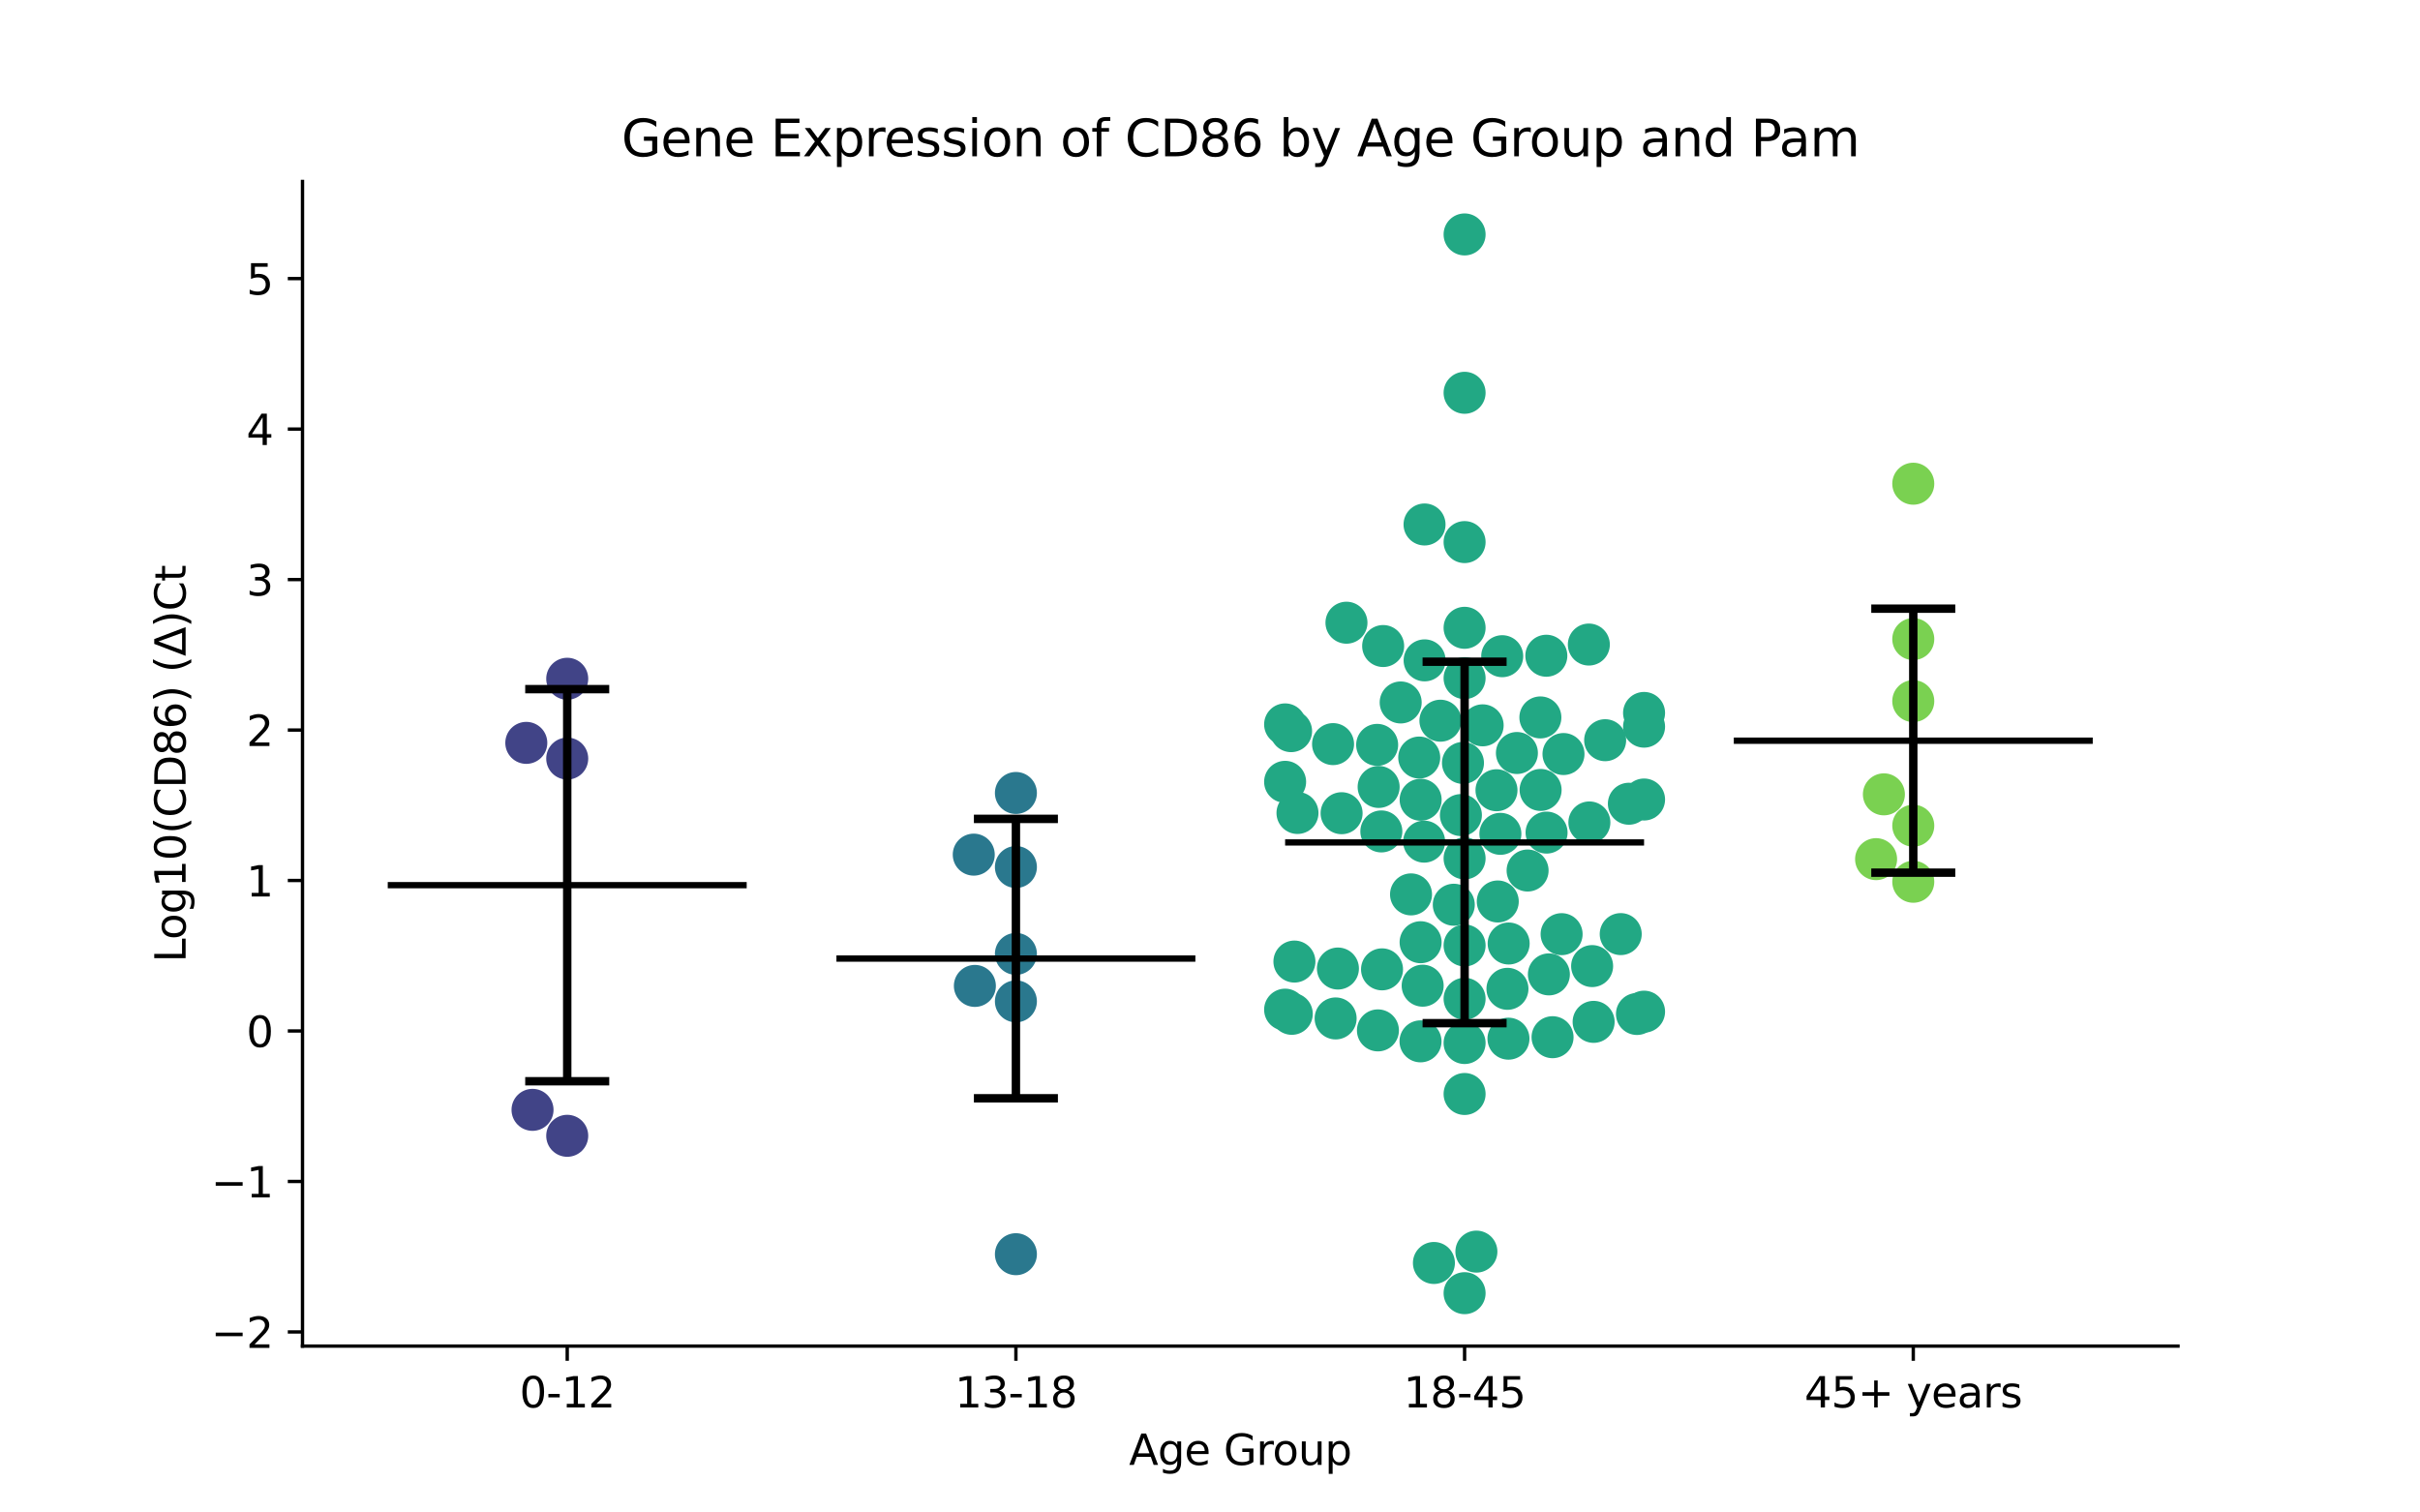 <?xml version="1.0" encoding="utf-8" standalone="no"?>
<!DOCTYPE svg PUBLIC "-//W3C//DTD SVG 1.1//EN"
  "http://www.w3.org/Graphics/SVG/1.1/DTD/svg11.dtd">
<svg xmlns:xlink="http://www.w3.org/1999/xlink" width="576pt" height="360pt" viewBox="0 0 576 360" xmlns="http://www.w3.org/2000/svg" version="1.1">
 <defs>
  <style type="text/css">*{stroke-linejoin: round; stroke-linecap: butt}</style>
 </defs>
 <g id="figure_1">
  <g id="patch_1">
   <path d="M 0 360 
L 576 360 
L 576 0 
L 0 0 
z
" style="fill: #ffffff"/>
  </g>
  <g id="axes_1">
   <g id="patch_2">
    <path d="M 72 320.4 
L 518.4 320.4 
L 518.4 43.2 
L 72 43.2 
z
" style="fill: #ffffff"/>
   </g>
   <g id="PathCollection_1">
    <defs>
     <path id="C0_0_4b96ad3973" d="M 0 5 
C 1.326 5 2.598 4.473 3.536 3.536 
C 4.473 2.598 5 1.326 5 -0 
C 5 -1.326 4.473 -2.598 3.536 -3.536 
C 2.598 -4.473 1.326 -5 0 -5 
C -1.326 -5 -2.598 -4.473 -3.536 -3.536 
C -4.473 -2.598 -5 -1.326 -5 0 
C -5 1.326 -4.473 2.598 -3.536 3.536 
C -2.598 4.473 -1.326 5 0 5 
z
"/>
    </defs>
    <g clip-path="url(#pd4d6b695d5)">
     <use xlink:href="#C0_0_4b96ad3973" x="125.269" y="176.818" style="fill: #414487"/>
    </g>
    <g clip-path="url(#pd4d6b695d5)">
     <use xlink:href="#C0_0_4b96ad3973" x="135.009" y="180.555" style="fill: #414487"/>
    </g>
    <g clip-path="url(#pd4d6b695d5)">
     <use xlink:href="#C0_0_4b96ad3973" x="135.009" y="161.559" style="fill: #414487"/>
    </g>
    <g clip-path="url(#pd4d6b695d5)">
     <use xlink:href="#C0_0_4b96ad3973" x="126.751" y="264.166" style="fill: #414487"/>
    </g>
    <g clip-path="url(#pd4d6b695d5)">
     <use xlink:href="#C0_0_4b96ad3973" x="135.009" y="270.343" style="fill: #414487"/>
    </g>
   </g>
   <g id="PathCollection_2">
    <defs>
     <path id="C1_0_c45358cb01" d="M 0 5 
C 1.326 5 2.598 4.473 3.536 3.536 
C 4.473 2.598 5 1.326 5 -0 
C 5 -1.326 4.473 -2.598 3.536 -3.536 
C 2.598 -4.473 1.326 -5 0 -5 
C -1.326 -5 -2.598 -4.473 -3.536 -3.536 
C -4.473 -2.598 -5 -1.326 -5 0 
C -5 1.326 -4.473 2.598 -3.536 3.536 
C -2.598 4.473 -1.326 5 0 5 
z
"/>
    </defs>
    <g clip-path="url(#pd4d6b695d5)">
     <use xlink:href="#C1_0_c45358cb01" x="241.803" y="188.743" style="fill: #2a788e"/>
    </g>
    <g clip-path="url(#pd4d6b695d5)">
     <use xlink:href="#C1_0_c45358cb01" x="241.803" y="298.522" style="fill: #2a788e"/>
    </g>
    <g clip-path="url(#pd4d6b695d5)">
     <use xlink:href="#C1_0_c45358cb01" x="241.803" y="238.34" style="fill: #2a788e"/>
    </g>
    <g clip-path="url(#pd4d6b695d5)">
     <use xlink:href="#C1_0_c45358cb01" x="232.037" y="234.667" style="fill: #2a788e"/>
    </g>
    <g clip-path="url(#pd4d6b695d5)">
     <use xlink:href="#C1_0_c45358cb01" x="241.803" y="227.045" style="fill: #2a788e"/>
    </g>
    <g clip-path="url(#pd4d6b695d5)">
     <use xlink:href="#C1_0_c45358cb01" x="231.769" y="203.421" style="fill: #2a788e"/>
    </g>
    <g clip-path="url(#pd4d6b695d5)">
     <use xlink:href="#C1_0_c45358cb01" x="241.803" y="206.368" style="fill: #2a788e"/>
    </g>
   </g>
   <g id="PathCollection_3">
    <defs>
     <path id="C2_0_2ba8d04bdc" d="M 0 5 
C 1.326 5 2.598 4.473 3.536 3.536 
C 4.473 2.598 5 1.326 5 -0 
C 5 -1.326 4.473 -2.598 3.536 -3.536 
C 2.598 -4.473 1.326 -5 0 -5 
C -1.326 -5 -2.598 -4.473 -3.536 -3.536 
C -4.473 -2.598 -5 -1.326 -5 0 
C -5 1.326 -4.473 2.598 -3.536 3.536 
C -2.598 4.473 -1.326 5 0 5 
z
"/>
    </defs>
    <g clip-path="url(#pd4d6b695d5)">
     <use xlink:href="#C2_0_2ba8d04bdc" x="339.083" y="157.18" style="fill: #22a884"/>
    </g>
    <g clip-path="url(#pd4d6b695d5)">
     <use xlink:href="#C2_0_2ba8d04bdc" x="305.879" y="186.09" style="fill: #22a884"/>
    </g>
    <g clip-path="url(#pd4d6b695d5)">
     <use xlink:href="#C2_0_2ba8d04bdc" x="348.212" y="181.592" style="fill: #22a884"/>
    </g>
    <g clip-path="url(#pd4d6b695d5)">
     <use xlink:href="#C2_0_2ba8d04bdc" x="329.213" y="153.768" style="fill: #22a884"/>
    </g>
    <g clip-path="url(#pd4d6b695d5)">
     <use xlink:href="#C2_0_2ba8d04bdc" x="339.065" y="124.835" style="fill: #22a884"/>
    </g>
    <g clip-path="url(#pd4d6b695d5)">
     <use xlink:href="#C2_0_2ba8d04bdc" x="352.896" y="172.642" style="fill: #22a884"/>
    </g>
    <g clip-path="url(#pd4d6b695d5)">
     <use xlink:href="#C2_0_2ba8d04bdc" x="391.315" y="172.957" style="fill: #22a884"/>
    </g>
    <g clip-path="url(#pd4d6b695d5)">
     <use xlink:href="#C2_0_2ba8d04bdc" x="348.597" y="93.491" style="fill: #22a884"/>
    </g>
    <g clip-path="url(#pd4d6b695d5)">
     <use xlink:href="#C2_0_2ba8d04bdc" x="382.053" y="176.184" style="fill: #22a884"/>
    </g>
    <g clip-path="url(#pd4d6b695d5)">
     <use xlink:href="#C2_0_2ba8d04bdc" x="348.597" y="129.029" style="fill: #22a884"/>
    </g>
    <g clip-path="url(#pd4d6b695d5)">
     <use xlink:href="#C2_0_2ba8d04bdc" x="338.128" y="224.268" style="fill: #22a884"/>
    </g>
    <g clip-path="url(#pd4d6b695d5)">
     <use xlink:href="#C2_0_2ba8d04bdc" x="385.759" y="222.334" style="fill: #22a884"/>
    </g>
    <g clip-path="url(#pd4d6b695d5)">
     <use xlink:href="#C2_0_2ba8d04bdc" x="348.597" y="55.8" style="fill: #22a884"/>
    </g>
    <g clip-path="url(#pd4d6b695d5)">
     <use xlink:href="#C2_0_2ba8d04bdc" x="333.386" y="167.199" style="fill: #22a884"/>
    </g>
    <g clip-path="url(#pd4d6b695d5)">
     <use xlink:href="#C2_0_2ba8d04bdc" x="348.597" y="307.8" style="fill: #22a884"/>
    </g>
    <g clip-path="url(#pd4d6b695d5)">
     <use xlink:href="#C2_0_2ba8d04bdc" x="342.844" y="171.541" style="fill: #22a884"/>
    </g>
    <g clip-path="url(#pd4d6b695d5)">
     <use xlink:href="#C2_0_2ba8d04bdc" x="347.721" y="194.005" style="fill: #22a884"/>
    </g>
    <g clip-path="url(#pd4d6b695d5)">
     <use xlink:href="#C2_0_2ba8d04bdc" x="361.05" y="179.229" style="fill: #22a884"/>
    </g>
    <g clip-path="url(#pd4d6b695d5)">
     <use xlink:href="#C2_0_2ba8d04bdc" x="320.48" y="148.216" style="fill: #22a884"/>
    </g>
    <g clip-path="url(#pd4d6b695d5)">
     <use xlink:href="#C2_0_2ba8d04bdc" x="348.597" y="161.411" style="fill: #22a884"/>
    </g>
    <g clip-path="url(#pd4d6b695d5)">
     <use xlink:href="#C2_0_2ba8d04bdc" x="308.822" y="193.504" style="fill: #22a884"/>
    </g>
    <g clip-path="url(#pd4d6b695d5)">
     <use xlink:href="#C2_0_2ba8d04bdc" x="371.689" y="222.347" style="fill: #22a884"/>
    </g>
    <g clip-path="url(#pd4d6b695d5)">
     <use xlink:href="#C2_0_2ba8d04bdc" x="372.138" y="179.474" style="fill: #22a884"/>
    </g>
    <g clip-path="url(#pd4d6b695d5)">
     <use xlink:href="#C2_0_2ba8d04bdc" x="357.551" y="156.188" style="fill: #22a884"/>
    </g>
    <g clip-path="url(#pd4d6b695d5)">
     <use xlink:href="#C2_0_2ba8d04bdc" x="328.783" y="197.897" style="fill: #22a884"/>
    </g>
    <g clip-path="url(#pd4d6b695d5)">
     <use xlink:href="#C2_0_2ba8d04bdc" x="338.619" y="234.613" style="fill: #22a884"/>
    </g>
    <g clip-path="url(#pd4d6b695d5)">
     <use xlink:href="#C2_0_2ba8d04bdc" x="358.799" y="235.36" style="fill: #22a884"/>
    </g>
    <g clip-path="url(#pd4d6b695d5)">
     <use xlink:href="#C2_0_2ba8d04bdc" x="357.116" y="198.47" style="fill: #22a884"/>
    </g>
    <g clip-path="url(#pd4d6b695d5)">
     <use xlink:href="#C2_0_2ba8d04bdc" x="351.406" y="297.909" style="fill: #22a884"/>
    </g>
    <g clip-path="url(#pd4d6b695d5)">
     <use xlink:href="#C2_0_2ba8d04bdc" x="391.315" y="190.299" style="fill: #22a884"/>
    </g>
    <g clip-path="url(#pd4d6b695d5)">
     <use xlink:href="#C2_0_2ba8d04bdc" x="359.041" y="247.227" style="fill: #22a884"/>
    </g>
    <g clip-path="url(#pd4d6b695d5)">
     <use xlink:href="#C2_0_2ba8d04bdc" x="318.448" y="230.529" style="fill: #22a884"/>
    </g>
    <g clip-path="url(#pd4d6b695d5)">
     <use xlink:href="#C2_0_2ba8d04bdc" x="341.297" y="300.613" style="fill: #22a884"/>
    </g>
    <g clip-path="url(#pd4d6b695d5)">
     <use xlink:href="#C2_0_2ba8d04bdc" x="378.171" y="153.415" style="fill: #22a884"/>
    </g>
    <g clip-path="url(#pd4d6b695d5)">
     <use xlink:href="#C2_0_2ba8d04bdc" x="356.19" y="188.094" style="fill: #22a884"/>
    </g>
    <g clip-path="url(#pd4d6b695d5)">
     <use xlink:href="#C2_0_2ba8d04bdc" x="317.903" y="242.407" style="fill: #22a884"/>
    </g>
    <g clip-path="url(#pd4d6b695d5)">
     <use xlink:href="#C2_0_2ba8d04bdc" x="348.597" y="225.039" style="fill: #22a884"/>
    </g>
    <g clip-path="url(#pd4d6b695d5)">
     <use xlink:href="#C2_0_2ba8d04bdc" x="328.946" y="230.724" style="fill: #22a884"/>
    </g>
    <g clip-path="url(#pd4d6b695d5)">
     <use xlink:href="#C2_0_2ba8d04bdc" x="327.787" y="177.295" style="fill: #22a884"/>
    </g>
    <g clip-path="url(#pd4d6b695d5)">
     <use xlink:href="#C2_0_2ba8d04bdc" x="368.051" y="156.078" style="fill: #22a884"/>
    </g>
    <g clip-path="url(#pd4d6b695d5)">
     <use xlink:href="#C2_0_2ba8d04bdc" x="338.138" y="190.358" style="fill: #22a884"/>
    </g>
    <g clip-path="url(#pd4d6b695d5)">
     <use xlink:href="#C2_0_2ba8d04bdc" x="387.699" y="191.305" style="fill: #22a884"/>
    </g>
    <g clip-path="url(#pd4d6b695d5)">
     <use xlink:href="#C2_0_2ba8d04bdc" x="308.093" y="228.87" style="fill: #22a884"/>
    </g>
    <g clip-path="url(#pd4d6b695d5)">
     <use xlink:href="#C2_0_2ba8d04bdc" x="337.799" y="180.311" style="fill: #22a884"/>
    </g>
    <g clip-path="url(#pd4d6b695d5)">
     <use xlink:href="#C2_0_2ba8d04bdc" x="379.31" y="243.224" style="fill: #22a884"/>
    </g>
    <g clip-path="url(#pd4d6b695d5)">
     <use xlink:href="#C2_0_2ba8d04bdc" x="305.879" y="172.42" style="fill: #22a884"/>
    </g>
    <g clip-path="url(#pd4d6b695d5)">
     <use xlink:href="#C2_0_2ba8d04bdc" x="348.597" y="149.429" style="fill: #22a884"/>
    </g>
    <g clip-path="url(#pd4d6b695d5)">
     <use xlink:href="#C2_0_2ba8d04bdc" x="327.97" y="245.251" style="fill: #22a884"/>
    </g>
    <g clip-path="url(#pd4d6b695d5)">
     <use xlink:href="#C2_0_2ba8d04bdc" x="378.298" y="195.758" style="fill: #22a884"/>
    </g>
    <g clip-path="url(#pd4d6b695d5)">
     <use xlink:href="#C2_0_2ba8d04bdc" x="368.109" y="198.174" style="fill: #22a884"/>
    </g>
    <g clip-path="url(#pd4d6b695d5)">
     <use xlink:href="#C2_0_2ba8d04bdc" x="307.301" y="174.029" style="fill: #22a884"/>
    </g>
    <g clip-path="url(#pd4d6b695d5)">
     <use xlink:href="#C2_0_2ba8d04bdc" x="391.315" y="169.693" style="fill: #22a884"/>
    </g>
    <g clip-path="url(#pd4d6b695d5)">
     <use xlink:href="#C2_0_2ba8d04bdc" x="363.593" y="207.202" style="fill: #22a884"/>
    </g>
    <g clip-path="url(#pd4d6b695d5)">
     <use xlink:href="#C2_0_2ba8d04bdc" x="346.025" y="215.344" style="fill: #22a884"/>
    </g>
    <g clip-path="url(#pd4d6b695d5)">
     <use xlink:href="#C2_0_2ba8d04bdc" x="366.636" y="170.762" style="fill: #22a884"/>
    </g>
    <g clip-path="url(#pd4d6b695d5)">
     <use xlink:href="#C2_0_2ba8d04bdc" x="317.289" y="177.112" style="fill: #22a884"/>
    </g>
    <g clip-path="url(#pd4d6b695d5)">
     <use xlink:href="#C2_0_2ba8d04bdc" x="319.322" y="193.56" style="fill: #22a884"/>
    </g>
    <g clip-path="url(#pd4d6b695d5)">
     <use xlink:href="#C2_0_2ba8d04bdc" x="389.623" y="241.347" style="fill: #22a884"/>
    </g>
    <g clip-path="url(#pd4d6b695d5)">
     <use xlink:href="#C2_0_2ba8d04bdc" x="391.315" y="240.797" style="fill: #22a884"/>
    </g>
    <g clip-path="url(#pd4d6b695d5)">
     <use xlink:href="#C2_0_2ba8d04bdc" x="356.493" y="214.569" style="fill: #22a884"/>
    </g>
    <g clip-path="url(#pd4d6b695d5)">
     <use xlink:href="#C2_0_2ba8d04bdc" x="328.138" y="187.308" style="fill: #22a884"/>
    </g>
    <g clip-path="url(#pd4d6b695d5)">
     <use xlink:href="#C2_0_2ba8d04bdc" x="338.969" y="200.326" style="fill: #22a884"/>
    </g>
    <g clip-path="url(#pd4d6b695d5)">
     <use xlink:href="#C2_0_2ba8d04bdc" x="348.597" y="248.261" style="fill: #22a884"/>
    </g>
    <g clip-path="url(#pd4d6b695d5)">
     <use xlink:href="#C2_0_2ba8d04bdc" x="307.466" y="241.311" style="fill: #22a884"/>
    </g>
    <g clip-path="url(#pd4d6b695d5)">
     <use xlink:href="#C2_0_2ba8d04bdc" x="359.086" y="224.572" style="fill: #22a884"/>
    </g>
    <g clip-path="url(#pd4d6b695d5)">
     <use xlink:href="#C2_0_2ba8d04bdc" x="335.848" y="212.883" style="fill: #22a884"/>
    </g>
    <g clip-path="url(#pd4d6b695d5)">
     <use xlink:href="#C2_0_2ba8d04bdc" x="366.689" y="188.022" style="fill: #22a884"/>
    </g>
    <g clip-path="url(#pd4d6b695d5)">
     <use xlink:href="#C2_0_2ba8d04bdc" x="348.597" y="204.315" style="fill: #22a884"/>
    </g>
    <g clip-path="url(#pd4d6b695d5)">
     <use xlink:href="#C2_0_2ba8d04bdc" x="378.952" y="229.948" style="fill: #22a884"/>
    </g>
    <g clip-path="url(#pd4d6b695d5)">
     <use xlink:href="#C2_0_2ba8d04bdc" x="348.597" y="237.727" style="fill: #22a884"/>
    </g>
    <g clip-path="url(#pd4d6b695d5)">
     <use xlink:href="#C2_0_2ba8d04bdc" x="348.597" y="260.389" style="fill: #22a884"/>
    </g>
    <g clip-path="url(#pd4d6b695d5)">
     <use xlink:href="#C2_0_2ba8d04bdc" x="369.534" y="246.873" style="fill: #22a884"/>
    </g>
    <g clip-path="url(#pd4d6b695d5)">
     <use xlink:href="#C2_0_2ba8d04bdc" x="305.879" y="240.318" style="fill: #22a884"/>
    </g>
    <g clip-path="url(#pd4d6b695d5)">
     <use xlink:href="#C2_0_2ba8d04bdc" x="338.106" y="247.861" style="fill: #22a884"/>
    </g>
    <g clip-path="url(#pd4d6b695d5)">
     <use xlink:href="#C2_0_2ba8d04bdc" x="368.659" y="231.922" style="fill: #22a884"/>
    </g>
   </g>
   <g id="PathCollection_4">
    <defs>
     <path id="C3_0_99e7a16497" d="M 0 5 
C 1.326 5 2.598 4.473 3.536 3.536 
C 4.473 2.598 5 1.326 5 -0 
C 5 -1.326 4.473 -2.598 3.536 -3.536 
C 2.598 -4.473 1.326 -5 0 -5 
C -1.326 -5 -2.598 -4.473 -3.536 -3.536 
C -4.473 -2.598 -5 -1.326 -5 0 
C -5 1.326 -4.473 2.598 -3.536 3.536 
C -2.598 4.473 -1.326 5 0 5 
z
"/>
    </defs>
    <g clip-path="url(#pd4d6b695d5)">
     <use xlink:href="#C3_0_99e7a16497" x="448.398" y="189.069" style="fill: #7ad151"/>
    </g>
    <g clip-path="url(#pd4d6b695d5)">
     <use xlink:href="#C3_0_99e7a16497" x="455.391" y="115.133" style="fill: #7ad151"/>
    </g>
    <g clip-path="url(#pd4d6b695d5)">
     <use xlink:href="#C3_0_99e7a16497" x="455.391" y="166.877" style="fill: #7ad151"/>
    </g>
    <g clip-path="url(#pd4d6b695d5)">
     <use xlink:href="#C3_0_99e7a16497" x="455.391" y="209.876" style="fill: #7ad151"/>
    </g>
    <g clip-path="url(#pd4d6b695d5)">
     <use xlink:href="#C3_0_99e7a16497" x="455.391" y="152.113" style="fill: #7ad151"/>
    </g>
    <g clip-path="url(#pd4d6b695d5)">
     <use xlink:href="#C3_0_99e7a16497" x="446.542" y="204.493" style="fill: #7ad151"/>
    </g>
    <g clip-path="url(#pd4d6b695d5)">
     <use xlink:href="#C3_0_99e7a16497" x="455.391" y="196.529" style="fill: #7ad151"/>
    </g>
   </g>
   <g id="matplotlib.axis_1">
    <g id="xtick_1">
     <g id="line2d_1">
      <defs>
       <path id="m85facc74b8" d="M 0 0 
L 0 3.5 
" style="stroke: #000000; stroke-width: 0.8"/>
      </defs>
      <g>
       <use xlink:href="#m85facc74b8" x="135.009" y="320.4" style="stroke: #000000; stroke-width: 0.8"/>
      </g>
     </g>
     <g id="text_1">
      <!-- 0-12 -->
      <g transform="translate(123.661 334.998) scale(0.1 -0.1)">
       <defs>
        <path id="DejaVuSans-30" d="M 2034 4250 
Q 1547 4250 1301 3770 
Q 1056 3291 1056 2328 
Q 1056 1369 1301 889 
Q 1547 409 2034 409 
Q 2525 409 2770 889 
Q 3016 1369 3016 2328 
Q 3016 3291 2770 3770 
Q 2525 4250 2034 4250 
z
M 2034 4750 
Q 2819 4750 3233 4129 
Q 3647 3509 3647 2328 
Q 3647 1150 3233 529 
Q 2819 -91 2034 -91 
Q 1250 -91 836 529 
Q 422 1150 422 2328 
Q 422 3509 836 4129 
Q 1250 4750 2034 4750 
z
" transform="scale(0.016)"/>
        <path id="DejaVuSans-2d" d="M 313 2009 
L 1997 2009 
L 1997 1497 
L 313 1497 
L 313 2009 
z
" transform="scale(0.016)"/>
        <path id="DejaVuSans-31" d="M 794 531 
L 1825 531 
L 1825 4091 
L 703 3866 
L 703 4441 
L 1819 4666 
L 2450 4666 
L 2450 531 
L 3481 531 
L 3481 0 
L 794 0 
L 794 531 
z
" transform="scale(0.016)"/>
        <path id="DejaVuSans-32" d="M 1228 531 
L 3431 531 
L 3431 0 
L 469 0 
L 469 531 
Q 828 903 1448 1529 
Q 2069 2156 2228 2338 
Q 2531 2678 2651 2914 
Q 2772 3150 2772 3378 
Q 2772 3750 2511 3984 
Q 2250 4219 1831 4219 
Q 1534 4219 1204 4116 
Q 875 4013 500 3803 
L 500 4441 
Q 881 4594 1212 4672 
Q 1544 4750 1819 4750 
Q 2544 4750 2975 4387 
Q 3406 4025 3406 3419 
Q 3406 3131 3298 2873 
Q 3191 2616 2906 2266 
Q 2828 2175 2409 1742 
Q 1991 1309 1228 531 
z
" transform="scale(0.016)"/>
       </defs>
       <use xlink:href="#DejaVuSans-30"/>
       <use xlink:href="#DejaVuSans-2d" x="63.623"/>
       <use xlink:href="#DejaVuSans-31" x="99.707"/>
       <use xlink:href="#DejaVuSans-32" x="163.33"/>
      </g>
     </g>
    </g>
    <g id="xtick_2">
     <g id="line2d_2">
      <g>
       <use xlink:href="#m85facc74b8" x="241.803" y="320.4" style="stroke: #000000; stroke-width: 0.8"/>
      </g>
     </g>
     <g id="text_2">
      <!-- 13-18 -->
      <g transform="translate(227.274 334.998) scale(0.1 -0.1)">
       <defs>
        <path id="DejaVuSans-33" d="M 2597 2516 
Q 3050 2419 3304 2112 
Q 3559 1806 3559 1356 
Q 3559 666 3084 287 
Q 2609 -91 1734 -91 
Q 1441 -91 1130 -33 
Q 819 25 488 141 
L 488 750 
Q 750 597 1062 519 
Q 1375 441 1716 441 
Q 2309 441 2620 675 
Q 2931 909 2931 1356 
Q 2931 1769 2642 2001 
Q 2353 2234 1838 2234 
L 1294 2234 
L 1294 2753 
L 1863 2753 
Q 2328 2753 2575 2939 
Q 2822 3125 2822 3475 
Q 2822 3834 2567 4026 
Q 2313 4219 1838 4219 
Q 1578 4219 1281 4162 
Q 984 4106 628 3988 
L 628 4550 
Q 988 4650 1302 4700 
Q 1616 4750 1894 4750 
Q 2613 4750 3031 4423 
Q 3450 4097 3450 3541 
Q 3450 3153 3228 2886 
Q 3006 2619 2597 2516 
z
" transform="scale(0.016)"/>
        <path id="DejaVuSans-38" d="M 2034 2216 
Q 1584 2216 1326 1975 
Q 1069 1734 1069 1313 
Q 1069 891 1326 650 
Q 1584 409 2034 409 
Q 2484 409 2743 651 
Q 3003 894 3003 1313 
Q 3003 1734 2745 1975 
Q 2488 2216 2034 2216 
z
M 1403 2484 
Q 997 2584 770 2862 
Q 544 3141 544 3541 
Q 544 4100 942 4425 
Q 1341 4750 2034 4750 
Q 2731 4750 3128 4425 
Q 3525 4100 3525 3541 
Q 3525 3141 3298 2862 
Q 3072 2584 2669 2484 
Q 3125 2378 3379 2068 
Q 3634 1759 3634 1313 
Q 3634 634 3220 271 
Q 2806 -91 2034 -91 
Q 1263 -91 848 271 
Q 434 634 434 1313 
Q 434 1759 690 2068 
Q 947 2378 1403 2484 
z
M 1172 3481 
Q 1172 3119 1398 2916 
Q 1625 2713 2034 2713 
Q 2441 2713 2670 2916 
Q 2900 3119 2900 3481 
Q 2900 3844 2670 4047 
Q 2441 4250 2034 4250 
Q 1625 4250 1398 4047 
Q 1172 3844 1172 3481 
z
" transform="scale(0.016)"/>
       </defs>
       <use xlink:href="#DejaVuSans-31"/>
       <use xlink:href="#DejaVuSans-33" x="63.623"/>
       <use xlink:href="#DejaVuSans-2d" x="127.246"/>
       <use xlink:href="#DejaVuSans-31" x="163.33"/>
       <use xlink:href="#DejaVuSans-38" x="226.953"/>
      </g>
     </g>
    </g>
    <g id="xtick_3">
     <g id="line2d_3">
      <g>
       <use xlink:href="#m85facc74b8" x="348.597" y="320.4" style="stroke: #000000; stroke-width: 0.8"/>
      </g>
     </g>
     <g id="text_3">
      <!-- 18-45 -->
      <g transform="translate(334.068 334.998) scale(0.1 -0.1)">
       <defs>
        <path id="DejaVuSans-34" d="M 2419 4116 
L 825 1625 
L 2419 1625 
L 2419 4116 
z
M 2253 4666 
L 3047 4666 
L 3047 1625 
L 3713 1625 
L 3713 1100 
L 3047 1100 
L 3047 0 
L 2419 0 
L 2419 1100 
L 313 1100 
L 313 1709 
L 2253 4666 
z
" transform="scale(0.016)"/>
        <path id="DejaVuSans-35" d="M 691 4666 
L 3169 4666 
L 3169 4134 
L 1269 4134 
L 1269 2991 
Q 1406 3038 1543 3061 
Q 1681 3084 1819 3084 
Q 2600 3084 3056 2656 
Q 3513 2228 3513 1497 
Q 3513 744 3044 326 
Q 2575 -91 1722 -91 
Q 1428 -91 1123 -41 
Q 819 9 494 109 
L 494 744 
Q 775 591 1075 516 
Q 1375 441 1709 441 
Q 2250 441 2565 725 
Q 2881 1009 2881 1497 
Q 2881 1984 2565 2268 
Q 2250 2553 1709 2553 
Q 1456 2553 1204 2497 
Q 953 2441 691 2322 
L 691 4666 
z
" transform="scale(0.016)"/>
       </defs>
       <use xlink:href="#DejaVuSans-31"/>
       <use xlink:href="#DejaVuSans-38" x="63.623"/>
       <use xlink:href="#DejaVuSans-2d" x="127.246"/>
       <use xlink:href="#DejaVuSans-34" x="163.33"/>
       <use xlink:href="#DejaVuSans-35" x="226.953"/>
      </g>
     </g>
    </g>
    <g id="xtick_4">
     <g id="line2d_4">
      <g>
       <use xlink:href="#m85facc74b8" x="455.391" y="320.4" style="stroke: #000000; stroke-width: 0.8"/>
      </g>
     </g>
     <g id="text_4">
      <!-- 45+ years -->
      <g transform="translate(429.49 334.998) scale(0.1 -0.1)">
       <defs>
        <path id="DejaVuSans-2b" d="M 2944 4013 
L 2944 2272 
L 4684 2272 
L 4684 1741 
L 2944 1741 
L 2944 0 
L 2419 0 
L 2419 1741 
L 678 1741 
L 678 2272 
L 2419 2272 
L 2419 4013 
L 2944 4013 
z
" transform="scale(0.016)"/>
        <path id="DejaVuSans-20" transform="scale(0.016)"/>
        <path id="DejaVuSans-79" d="M 2059 -325 
Q 1816 -950 1584 -1140 
Q 1353 -1331 966 -1331 
L 506 -1331 
L 506 -850 
L 844 -850 
Q 1081 -850 1212 -737 
Q 1344 -625 1503 -206 
L 1606 56 
L 191 3500 
L 800 3500 
L 1894 763 
L 2988 3500 
L 3597 3500 
L 2059 -325 
z
" transform="scale(0.016)"/>
        <path id="DejaVuSans-65" d="M 3597 1894 
L 3597 1613 
L 953 1613 
Q 991 1019 1311 708 
Q 1631 397 2203 397 
Q 2534 397 2845 478 
Q 3156 559 3463 722 
L 3463 178 
Q 3153 47 2828 -22 
Q 2503 -91 2169 -91 
Q 1331 -91 842 396 
Q 353 884 353 1716 
Q 353 2575 817 3079 
Q 1281 3584 2069 3584 
Q 2775 3584 3186 3129 
Q 3597 2675 3597 1894 
z
M 3022 2063 
Q 3016 2534 2758 2815 
Q 2500 3097 2075 3097 
Q 1594 3097 1305 2825 
Q 1016 2553 972 2059 
L 3022 2063 
z
" transform="scale(0.016)"/>
        <path id="DejaVuSans-61" d="M 2194 1759 
Q 1497 1759 1228 1600 
Q 959 1441 959 1056 
Q 959 750 1161 570 
Q 1363 391 1709 391 
Q 2188 391 2477 730 
Q 2766 1069 2766 1631 
L 2766 1759 
L 2194 1759 
z
M 3341 1997 
L 3341 0 
L 2766 0 
L 2766 531 
Q 2569 213 2275 61 
Q 1981 -91 1556 -91 
Q 1019 -91 701 211 
Q 384 513 384 1019 
Q 384 1609 779 1909 
Q 1175 2209 1959 2209 
L 2766 2209 
L 2766 2266 
Q 2766 2663 2505 2880 
Q 2244 3097 1772 3097 
Q 1472 3097 1187 3025 
Q 903 2953 641 2809 
L 641 3341 
Q 956 3463 1253 3523 
Q 1550 3584 1831 3584 
Q 2591 3584 2966 3190 
Q 3341 2797 3341 1997 
z
" transform="scale(0.016)"/>
        <path id="DejaVuSans-72" d="M 2631 2963 
Q 2534 3019 2420 3045 
Q 2306 3072 2169 3072 
Q 1681 3072 1420 2755 
Q 1159 2438 1159 1844 
L 1159 0 
L 581 0 
L 581 3500 
L 1159 3500 
L 1159 2956 
Q 1341 3275 1631 3429 
Q 1922 3584 2338 3584 
Q 2397 3584 2469 3576 
Q 2541 3569 2628 3553 
L 2631 2963 
z
" transform="scale(0.016)"/>
        <path id="DejaVuSans-73" d="M 2834 3397 
L 2834 2853 
Q 2591 2978 2328 3040 
Q 2066 3103 1784 3103 
Q 1356 3103 1142 2972 
Q 928 2841 928 2578 
Q 928 2378 1081 2264 
Q 1234 2150 1697 2047 
L 1894 2003 
Q 2506 1872 2764 1633 
Q 3022 1394 3022 966 
Q 3022 478 2636 193 
Q 2250 -91 1575 -91 
Q 1294 -91 989 -36 
Q 684 19 347 128 
L 347 722 
Q 666 556 975 473 
Q 1284 391 1588 391 
Q 1994 391 2212 530 
Q 2431 669 2431 922 
Q 2431 1156 2273 1281 
Q 2116 1406 1581 1522 
L 1381 1569 
Q 847 1681 609 1914 
Q 372 2147 372 2553 
Q 372 3047 722 3315 
Q 1072 3584 1716 3584 
Q 2034 3584 2315 3537 
Q 2597 3491 2834 3397 
z
" transform="scale(0.016)"/>
       </defs>
       <use xlink:href="#DejaVuSans-34"/>
       <use xlink:href="#DejaVuSans-35" x="63.623"/>
       <use xlink:href="#DejaVuSans-2b" x="127.246"/>
       <use xlink:href="#DejaVuSans-20" x="211.035"/>
       <use xlink:href="#DejaVuSans-79" x="242.822"/>
       <use xlink:href="#DejaVuSans-65" x="302.002"/>
       <use xlink:href="#DejaVuSans-61" x="363.525"/>
       <use xlink:href="#DejaVuSans-72" x="424.805"/>
       <use xlink:href="#DejaVuSans-73" x="465.918"/>
      </g>
     </g>
    </g>
    <g id="text_5">
     <!-- Age Group -->
     <g transform="translate(268.72 348.677) scale(0.1 -0.1)">
      <defs>
       <path id="DejaVuSans-41" d="M 2188 4044 
L 1331 1722 
L 3047 1722 
L 2188 4044 
z
M 1831 4666 
L 2547 4666 
L 4325 0 
L 3669 0 
L 3244 1197 
L 1141 1197 
L 716 0 
L 50 0 
L 1831 4666 
z
" transform="scale(0.016)"/>
       <path id="DejaVuSans-67" d="M 2906 1791 
Q 2906 2416 2648 2759 
Q 2391 3103 1925 3103 
Q 1463 3103 1205 2759 
Q 947 2416 947 1791 
Q 947 1169 1205 825 
Q 1463 481 1925 481 
Q 2391 481 2648 825 
Q 2906 1169 2906 1791 
z
M 3481 434 
Q 3481 -459 3084 -895 
Q 2688 -1331 1869 -1331 
Q 1566 -1331 1297 -1286 
Q 1028 -1241 775 -1147 
L 775 -588 
Q 1028 -725 1275 -790 
Q 1522 -856 1778 -856 
Q 2344 -856 2625 -561 
Q 2906 -266 2906 331 
L 2906 616 
Q 2728 306 2450 153 
Q 2172 0 1784 0 
Q 1141 0 747 490 
Q 353 981 353 1791 
Q 353 2603 747 3093 
Q 1141 3584 1784 3584 
Q 2172 3584 2450 3431 
Q 2728 3278 2906 2969 
L 2906 3500 
L 3481 3500 
L 3481 434 
z
" transform="scale(0.016)"/>
       <path id="DejaVuSans-47" d="M 3809 666 
L 3809 1919 
L 2778 1919 
L 2778 2438 
L 4434 2438 
L 4434 434 
Q 4069 175 3628 42 
Q 3188 -91 2688 -91 
Q 1594 -91 976 548 
Q 359 1188 359 2328 
Q 359 3472 976 4111 
Q 1594 4750 2688 4750 
Q 3144 4750 3555 4637 
Q 3966 4525 4313 4306 
L 4313 3634 
Q 3963 3931 3569 4081 
Q 3175 4231 2741 4231 
Q 1884 4231 1454 3753 
Q 1025 3275 1025 2328 
Q 1025 1384 1454 906 
Q 1884 428 2741 428 
Q 3075 428 3337 486 
Q 3600 544 3809 666 
z
" transform="scale(0.016)"/>
       <path id="DejaVuSans-6f" d="M 1959 3097 
Q 1497 3097 1228 2736 
Q 959 2375 959 1747 
Q 959 1119 1226 758 
Q 1494 397 1959 397 
Q 2419 397 2687 759 
Q 2956 1122 2956 1747 
Q 2956 2369 2687 2733 
Q 2419 3097 1959 3097 
z
M 1959 3584 
Q 2709 3584 3137 3096 
Q 3566 2609 3566 1747 
Q 3566 888 3137 398 
Q 2709 -91 1959 -91 
Q 1206 -91 779 398 
Q 353 888 353 1747 
Q 353 2609 779 3096 
Q 1206 3584 1959 3584 
z
" transform="scale(0.016)"/>
       <path id="DejaVuSans-75" d="M 544 1381 
L 544 3500 
L 1119 3500 
L 1119 1403 
Q 1119 906 1312 657 
Q 1506 409 1894 409 
Q 2359 409 2629 706 
Q 2900 1003 2900 1516 
L 2900 3500 
L 3475 3500 
L 3475 0 
L 2900 0 
L 2900 538 
Q 2691 219 2414 64 
Q 2138 -91 1772 -91 
Q 1169 -91 856 284 
Q 544 659 544 1381 
z
M 1991 3584 
L 1991 3584 
z
" transform="scale(0.016)"/>
       <path id="DejaVuSans-70" d="M 1159 525 
L 1159 -1331 
L 581 -1331 
L 581 3500 
L 1159 3500 
L 1159 2969 
Q 1341 3281 1617 3432 
Q 1894 3584 2278 3584 
Q 2916 3584 3314 3078 
Q 3713 2572 3713 1747 
Q 3713 922 3314 415 
Q 2916 -91 2278 -91 
Q 1894 -91 1617 61 
Q 1341 213 1159 525 
z
M 3116 1747 
Q 3116 2381 2855 2742 
Q 2594 3103 2138 3103 
Q 1681 3103 1420 2742 
Q 1159 2381 1159 1747 
Q 1159 1113 1420 752 
Q 1681 391 2138 391 
Q 2594 391 2855 752 
Q 3116 1113 3116 1747 
z
" transform="scale(0.016)"/>
      </defs>
      <use xlink:href="#DejaVuSans-41"/>
      <use xlink:href="#DejaVuSans-67" x="68.408"/>
      <use xlink:href="#DejaVuSans-65" x="131.885"/>
      <use xlink:href="#DejaVuSans-20" x="193.408"/>
      <use xlink:href="#DejaVuSans-47" x="225.195"/>
      <use xlink:href="#DejaVuSans-72" x="302.686"/>
      <use xlink:href="#DejaVuSans-6f" x="341.549"/>
      <use xlink:href="#DejaVuSans-75" x="402.73"/>
      <use xlink:href="#DejaVuSans-70" x="466.109"/>
     </g>
    </g>
   </g>
   <g id="matplotlib.axis_2">
    <g id="ytick_1">
     <g id="line2d_5">
      <defs>
       <path id="mca244d6e8c" d="M 0 0 
L -3.5 0 
" style="stroke: #000000; stroke-width: 0.8"/>
      </defs>
      <g>
       <use xlink:href="#mca244d6e8c" x="72" y="317.027" style="stroke: #000000; stroke-width: 0.8"/>
      </g>
     </g>
     <g id="text_6">
      <!-- −2 -->
      <g transform="translate(50.258 320.826) scale(0.1 -0.1)">
       <defs>
        <path id="DejaVuSans-2212" d="M 678 2272 
L 4684 2272 
L 4684 1741 
L 678 1741 
L 678 2272 
z
" transform="scale(0.016)"/>
       </defs>
       <use xlink:href="#DejaVuSans-2212"/>
       <use xlink:href="#DejaVuSans-32" x="83.789"/>
      </g>
     </g>
    </g>
    <g id="ytick_2">
     <g id="line2d_6">
      <g>
       <use xlink:href="#mca244d6e8c" x="72" y="281.21" style="stroke: #000000; stroke-width: 0.8"/>
      </g>
     </g>
     <g id="text_7">
      <!-- −1 -->
      <g transform="translate(50.258 285.01) scale(0.1 -0.1)">
       <use xlink:href="#DejaVuSans-2212"/>
       <use xlink:href="#DejaVuSans-31" x="83.789"/>
      </g>
     </g>
    </g>
    <g id="ytick_3">
     <g id="line2d_7">
      <g>
       <use xlink:href="#mca244d6e8c" x="72" y="245.394" style="stroke: #000000; stroke-width: 0.8"/>
      </g>
     </g>
     <g id="text_8">
      <!-- 0 -->
      <g transform="translate(58.638 249.193) scale(0.1 -0.1)">
       <use xlink:href="#DejaVuSans-30"/>
      </g>
     </g>
    </g>
    <g id="ytick_4">
     <g id="line2d_8">
      <g>
       <use xlink:href="#mca244d6e8c" x="72" y="209.577" style="stroke: #000000; stroke-width: 0.8"/>
      </g>
     </g>
     <g id="text_9">
      <!-- 1 -->
      <g transform="translate(58.638 213.377) scale(0.1 -0.1)">
       <use xlink:href="#DejaVuSans-31"/>
      </g>
     </g>
    </g>
    <g id="ytick_5">
     <g id="line2d_9">
      <g>
       <use xlink:href="#mca244d6e8c" x="72" y="173.761" style="stroke: #000000; stroke-width: 0.8"/>
      </g>
     </g>
     <g id="text_10">
      <!-- 2 -->
      <g transform="translate(58.638 177.56) scale(0.1 -0.1)">
       <use xlink:href="#DejaVuSans-32"/>
      </g>
     </g>
    </g>
    <g id="ytick_6">
     <g id="line2d_10">
      <g>
       <use xlink:href="#mca244d6e8c" x="72" y="137.944" style="stroke: #000000; stroke-width: 0.8"/>
      </g>
     </g>
     <g id="text_11">
      <!-- 3 -->
      <g transform="translate(58.638 141.744) scale(0.1 -0.1)">
       <use xlink:href="#DejaVuSans-33"/>
      </g>
     </g>
    </g>
    <g id="ytick_7">
     <g id="line2d_11">
      <g>
       <use xlink:href="#mca244d6e8c" x="72" y="102.128" style="stroke: #000000; stroke-width: 0.8"/>
      </g>
     </g>
     <g id="text_12">
      <!-- 4 -->
      <g transform="translate(58.638 105.927) scale(0.1 -0.1)">
       <use xlink:href="#DejaVuSans-34"/>
      </g>
     </g>
    </g>
    <g id="ytick_8">
     <g id="line2d_12">
      <g>
       <use xlink:href="#mca244d6e8c" x="72" y="66.312" style="stroke: #000000; stroke-width: 0.8"/>
      </g>
     </g>
     <g id="text_13">
      <!-- 5 -->
      <g transform="translate(58.638 70.111) scale(0.1 -0.1)">
       <use xlink:href="#DejaVuSans-35"/>
      </g>
     </g>
    </g>
    <g id="text_14">
     <!-- Log10(CD86) (Δ)Ct -->
     <g transform="translate(44.178 229.062) rotate(-90) scale(0.1 -0.1)">
      <defs>
       <path id="DejaVuSans-4c" d="M 628 4666 
L 1259 4666 
L 1259 531 
L 3531 531 
L 3531 0 
L 628 0 
L 628 4666 
z
" transform="scale(0.016)"/>
       <path id="DejaVuSans-28" d="M 1984 4856 
Q 1566 4138 1362 3434 
Q 1159 2731 1159 2009 
Q 1159 1288 1364 580 
Q 1569 -128 1984 -844 
L 1484 -844 
Q 1016 -109 783 600 
Q 550 1309 550 2009 
Q 550 2706 781 3412 
Q 1013 4119 1484 4856 
L 1984 4856 
z
" transform="scale(0.016)"/>
       <path id="DejaVuSans-43" d="M 4122 4306 
L 4122 3641 
Q 3803 3938 3442 4084 
Q 3081 4231 2675 4231 
Q 1875 4231 1450 3742 
Q 1025 3253 1025 2328 
Q 1025 1406 1450 917 
Q 1875 428 2675 428 
Q 3081 428 3442 575 
Q 3803 722 4122 1019 
L 4122 359 
Q 3791 134 3420 21 
Q 3050 -91 2638 -91 
Q 1578 -91 968 557 
Q 359 1206 359 2328 
Q 359 3453 968 4101 
Q 1578 4750 2638 4750 
Q 3056 4750 3426 4639 
Q 3797 4528 4122 4306 
z
" transform="scale(0.016)"/>
       <path id="DejaVuSans-44" d="M 1259 4147 
L 1259 519 
L 2022 519 
Q 2988 519 3436 956 
Q 3884 1394 3884 2338 
Q 3884 3275 3436 3711 
Q 2988 4147 2022 4147 
L 1259 4147 
z
M 628 4666 
L 1925 4666 
Q 3281 4666 3915 4102 
Q 4550 3538 4550 2338 
Q 4550 1131 3912 565 
Q 3275 0 1925 0 
L 628 0 
L 628 4666 
z
" transform="scale(0.016)"/>
       <path id="DejaVuSans-36" d="M 2113 2584 
Q 1688 2584 1439 2293 
Q 1191 2003 1191 1497 
Q 1191 994 1439 701 
Q 1688 409 2113 409 
Q 2538 409 2786 701 
Q 3034 994 3034 1497 
Q 3034 2003 2786 2293 
Q 2538 2584 2113 2584 
z
M 3366 4563 
L 3366 3988 
Q 3128 4100 2886 4159 
Q 2644 4219 2406 4219 
Q 1781 4219 1451 3797 
Q 1122 3375 1075 2522 
Q 1259 2794 1537 2939 
Q 1816 3084 2150 3084 
Q 2853 3084 3261 2657 
Q 3669 2231 3669 1497 
Q 3669 778 3244 343 
Q 2819 -91 2113 -91 
Q 1303 -91 875 529 
Q 447 1150 447 2328 
Q 447 3434 972 4092 
Q 1497 4750 2381 4750 
Q 2619 4750 2861 4703 
Q 3103 4656 3366 4563 
z
" transform="scale(0.016)"/>
       <path id="DejaVuSans-29" d="M 513 4856 
L 1013 4856 
Q 1481 4119 1714 3412 
Q 1947 2706 1947 2009 
Q 1947 1309 1714 600 
Q 1481 -109 1013 -844 
L 513 -844 
Q 928 -128 1133 580 
Q 1338 1288 1338 2009 
Q 1338 2731 1133 3434 
Q 928 4138 513 4856 
z
" transform="scale(0.016)"/>
       <path id="DejaVuSans-394" d="M 2188 4044 
L 906 525 
L 3472 525 
L 2188 4044 
z
M 50 0 
L 1831 4666 
L 2547 4666 
L 4325 0 
L 50 0 
z
" transform="scale(0.016)"/>
       <path id="DejaVuSans-74" d="M 1172 4494 
L 1172 3500 
L 2356 3500 
L 2356 3053 
L 1172 3053 
L 1172 1153 
Q 1172 725 1289 603 
Q 1406 481 1766 481 
L 2356 481 
L 2356 0 
L 1766 0 
Q 1100 0 847 248 
Q 594 497 594 1153 
L 594 3053 
L 172 3053 
L 172 3500 
L 594 3500 
L 594 4494 
L 1172 4494 
z
" transform="scale(0.016)"/>
      </defs>
      <use xlink:href="#DejaVuSans-4c"/>
      <use xlink:href="#DejaVuSans-6f" x="53.963"/>
      <use xlink:href="#DejaVuSans-67" x="115.145"/>
      <use xlink:href="#DejaVuSans-31" x="178.621"/>
      <use xlink:href="#DejaVuSans-30" x="242.244"/>
      <use xlink:href="#DejaVuSans-28" x="305.867"/>
      <use xlink:href="#DejaVuSans-43" x="344.881"/>
      <use xlink:href="#DejaVuSans-44" x="414.705"/>
      <use xlink:href="#DejaVuSans-38" x="491.707"/>
      <use xlink:href="#DejaVuSans-36" x="555.33"/>
      <use xlink:href="#DejaVuSans-29" x="618.953"/>
      <use xlink:href="#DejaVuSans-20" x="657.967"/>
      <use xlink:href="#DejaVuSans-28" x="689.754"/>
      <use xlink:href="#DejaVuSans-394" x="728.768"/>
      <use xlink:href="#DejaVuSans-29" x="797.176"/>
      <use xlink:href="#DejaVuSans-43" x="836.189"/>
      <use xlink:href="#DejaVuSans-74" x="906.014"/>
     </g>
    </g>
   </g>
   <g id="LineCollection_1">
    <path d="M 135.009 257.352 
L 135.009 164.025 
" clip-path="url(#pd4d6b695d5)" style="fill: none; stroke: #000000; stroke-width: 2"/>
   </g>
   <g id="line2d_13">
    <defs>
     <path id="md88d40c4ec" d="M 10 0 
L -10 -0 
" style="stroke: #000000; stroke-width: 2"/>
    </defs>
    <g clip-path="url(#pd4d6b695d5)">
     <use xlink:href="#md88d40c4ec" x="135.009" y="257.352" style="stroke: #000000; stroke-width: 2"/>
    </g>
   </g>
   <g id="line2d_14">
    <g clip-path="url(#pd4d6b695d5)">
     <use xlink:href="#md88d40c4ec" x="135.009" y="164.025" style="stroke: #000000; stroke-width: 2"/>
    </g>
   </g>
   <g id="LineCollection_2">
    <path d="M 92.291 210.688 
L 177.726 210.688 
" clip-path="url(#pd4d6b695d5)" style="fill: none; stroke: #000000; stroke-width: 1.5"/>
   </g>
   <g id="LineCollection_3">
    <path d="M 241.803 261.407 
L 241.803 194.909 
" clip-path="url(#pd4d6b695d5)" style="fill: none; stroke: #000000; stroke-width: 2"/>
   </g>
   <g id="line2d_15">
    <g clip-path="url(#pd4d6b695d5)">
     <use xlink:href="#md88d40c4ec" x="241.803" y="261.407" style="stroke: #000000; stroke-width: 2"/>
    </g>
   </g>
   <g id="line2d_16">
    <g clip-path="url(#pd4d6b695d5)">
     <use xlink:href="#md88d40c4ec" x="241.803" y="194.909" style="stroke: #000000; stroke-width: 2"/>
    </g>
   </g>
   <g id="LineCollection_4">
    <path d="M 199.085 228.158 
L 284.521 228.158 
" clip-path="url(#pd4d6b695d5)" style="fill: none; stroke: #000000; stroke-width: 1.5"/>
   </g>
   <g id="LineCollection_5">
    <path d="M 348.597 243.53 
L 348.597 157.499 
" clip-path="url(#pd4d6b695d5)" style="fill: none; stroke: #000000; stroke-width: 2"/>
   </g>
   <g id="line2d_17">
    <g clip-path="url(#pd4d6b695d5)">
     <use xlink:href="#md88d40c4ec" x="348.597" y="243.53" style="stroke: #000000; stroke-width: 2"/>
    </g>
   </g>
   <g id="line2d_18">
    <g clip-path="url(#pd4d6b695d5)">
     <use xlink:href="#md88d40c4ec" x="348.597" y="157.499" style="stroke: #000000; stroke-width: 2"/>
    </g>
   </g>
   <g id="LineCollection_6">
    <path d="M 305.879 200.515 
L 391.315 200.515 
" clip-path="url(#pd4d6b695d5)" style="fill: none; stroke: #000000; stroke-width: 1.5"/>
   </g>
   <g id="LineCollection_7">
    <path d="M 455.391 207.717 
L 455.391 144.88 
" clip-path="url(#pd4d6b695d5)" style="fill: none; stroke: #000000; stroke-width: 2"/>
   </g>
   <g id="line2d_19">
    <g clip-path="url(#pd4d6b695d5)">
     <use xlink:href="#md88d40c4ec" x="455.391" y="207.717" style="stroke: #000000; stroke-width: 2"/>
    </g>
   </g>
   <g id="line2d_20">
    <g clip-path="url(#pd4d6b695d5)">
     <use xlink:href="#md88d40c4ec" x="455.391" y="144.88" style="stroke: #000000; stroke-width: 2"/>
    </g>
   </g>
   <g id="LineCollection_8">
    <path d="M 412.674 176.298 
L 498.109 176.298 
" clip-path="url(#pd4d6b695d5)" style="fill: none; stroke: #000000; stroke-width: 1.5"/>
   </g>
   <g id="patch_3">
    <path d="M 72 320.4 
L 72 43.2 
" style="fill: none; stroke: #000000; stroke-width: 0.8; stroke-linejoin: miter; stroke-linecap: square"/>
   </g>
   <g id="patch_4">
    <path d="M 72 320.4 
L 518.4 320.4 
" style="fill: none; stroke: #000000; stroke-width: 0.8; stroke-linejoin: miter; stroke-linecap: square"/>
   </g>
   <g id="text_15">
    <!-- Gene Expression of CD86 by Age Group and Pam -->
    <g transform="translate(147.928 37.2) scale(0.12 -0.12)">
     <defs>
      <path id="DejaVuSans-6e" d="M 3513 2113 
L 3513 0 
L 2938 0 
L 2938 2094 
Q 2938 2591 2744 2837 
Q 2550 3084 2163 3084 
Q 1697 3084 1428 2787 
Q 1159 2491 1159 1978 
L 1159 0 
L 581 0 
L 581 3500 
L 1159 3500 
L 1159 2956 
Q 1366 3272 1645 3428 
Q 1925 3584 2291 3584 
Q 2894 3584 3203 3211 
Q 3513 2838 3513 2113 
z
" transform="scale(0.016)"/>
      <path id="DejaVuSans-45" d="M 628 4666 
L 3578 4666 
L 3578 4134 
L 1259 4134 
L 1259 2753 
L 3481 2753 
L 3481 2222 
L 1259 2222 
L 1259 531 
L 3634 531 
L 3634 0 
L 628 0 
L 628 4666 
z
" transform="scale(0.016)"/>
      <path id="DejaVuSans-78" d="M 3513 3500 
L 2247 1797 
L 3578 0 
L 2900 0 
L 1881 1375 
L 863 0 
L 184 0 
L 1544 1831 
L 300 3500 
L 978 3500 
L 1906 2253 
L 2834 3500 
L 3513 3500 
z
" transform="scale(0.016)"/>
      <path id="DejaVuSans-69" d="M 603 3500 
L 1178 3500 
L 1178 0 
L 603 0 
L 603 3500 
z
M 603 4863 
L 1178 4863 
L 1178 4134 
L 603 4134 
L 603 4863 
z
" transform="scale(0.016)"/>
      <path id="DejaVuSans-66" d="M 2375 4863 
L 2375 4384 
L 1825 4384 
Q 1516 4384 1395 4259 
Q 1275 4134 1275 3809 
L 1275 3500 
L 2222 3500 
L 2222 3053 
L 1275 3053 
L 1275 0 
L 697 0 
L 697 3053 
L 147 3053 
L 147 3500 
L 697 3500 
L 697 3744 
Q 697 4328 969 4595 
Q 1241 4863 1831 4863 
L 2375 4863 
z
" transform="scale(0.016)"/>
      <path id="DejaVuSans-62" d="M 3116 1747 
Q 3116 2381 2855 2742 
Q 2594 3103 2138 3103 
Q 1681 3103 1420 2742 
Q 1159 2381 1159 1747 
Q 1159 1113 1420 752 
Q 1681 391 2138 391 
Q 2594 391 2855 752 
Q 3116 1113 3116 1747 
z
M 1159 2969 
Q 1341 3281 1617 3432 
Q 1894 3584 2278 3584 
Q 2916 3584 3314 3078 
Q 3713 2572 3713 1747 
Q 3713 922 3314 415 
Q 2916 -91 2278 -91 
Q 1894 -91 1617 61 
Q 1341 213 1159 525 
L 1159 0 
L 581 0 
L 581 4863 
L 1159 4863 
L 1159 2969 
z
" transform="scale(0.016)"/>
      <path id="DejaVuSans-64" d="M 2906 2969 
L 2906 4863 
L 3481 4863 
L 3481 0 
L 2906 0 
L 2906 525 
Q 2725 213 2448 61 
Q 2172 -91 1784 -91 
Q 1150 -91 751 415 
Q 353 922 353 1747 
Q 353 2572 751 3078 
Q 1150 3584 1784 3584 
Q 2172 3584 2448 3432 
Q 2725 3281 2906 2969 
z
M 947 1747 
Q 947 1113 1208 752 
Q 1469 391 1925 391 
Q 2381 391 2643 752 
Q 2906 1113 2906 1747 
Q 2906 2381 2643 2742 
Q 2381 3103 1925 3103 
Q 1469 3103 1208 2742 
Q 947 2381 947 1747 
z
" transform="scale(0.016)"/>
      <path id="DejaVuSans-50" d="M 1259 4147 
L 1259 2394 
L 2053 2394 
Q 2494 2394 2734 2622 
Q 2975 2850 2975 3272 
Q 2975 3691 2734 3919 
Q 2494 4147 2053 4147 
L 1259 4147 
z
M 628 4666 
L 2053 4666 
Q 2838 4666 3239 4311 
Q 3641 3956 3641 3272 
Q 3641 2581 3239 2228 
Q 2838 1875 2053 1875 
L 1259 1875 
L 1259 0 
L 628 0 
L 628 4666 
z
" transform="scale(0.016)"/>
      <path id="DejaVuSans-6d" d="M 3328 2828 
Q 3544 3216 3844 3400 
Q 4144 3584 4550 3584 
Q 5097 3584 5394 3201 
Q 5691 2819 5691 2113 
L 5691 0 
L 5113 0 
L 5113 2094 
Q 5113 2597 4934 2840 
Q 4756 3084 4391 3084 
Q 3944 3084 3684 2787 
Q 3425 2491 3425 1978 
L 3425 0 
L 2847 0 
L 2847 2094 
Q 2847 2600 2669 2842 
Q 2491 3084 2119 3084 
Q 1678 3084 1418 2786 
Q 1159 2488 1159 1978 
L 1159 0 
L 581 0 
L 581 3500 
L 1159 3500 
L 1159 2956 
Q 1356 3278 1631 3431 
Q 1906 3584 2284 3584 
Q 2666 3584 2933 3390 
Q 3200 3197 3328 2828 
z
" transform="scale(0.016)"/>
     </defs>
     <use xlink:href="#DejaVuSans-47"/>
     <use xlink:href="#DejaVuSans-65" x="77.49"/>
     <use xlink:href="#DejaVuSans-6e" x="139.014"/>
     <use xlink:href="#DejaVuSans-65" x="202.393"/>
     <use xlink:href="#DejaVuSans-20" x="263.916"/>
     <use xlink:href="#DejaVuSans-45" x="295.703"/>
     <use xlink:href="#DejaVuSans-78" x="358.887"/>
     <use xlink:href="#DejaVuSans-70" x="418.066"/>
     <use xlink:href="#DejaVuSans-72" x="481.543"/>
     <use xlink:href="#DejaVuSans-65" x="520.406"/>
     <use xlink:href="#DejaVuSans-73" x="581.93"/>
     <use xlink:href="#DejaVuSans-73" x="634.029"/>
     <use xlink:href="#DejaVuSans-69" x="686.129"/>
     <use xlink:href="#DejaVuSans-6f" x="713.912"/>
     <use xlink:href="#DejaVuSans-6e" x="775.094"/>
     <use xlink:href="#DejaVuSans-20" x="838.473"/>
     <use xlink:href="#DejaVuSans-6f" x="870.26"/>
     <use xlink:href="#DejaVuSans-66" x="931.441"/>
     <use xlink:href="#DejaVuSans-20" x="966.646"/>
     <use xlink:href="#DejaVuSans-43" x="998.434"/>
     <use xlink:href="#DejaVuSans-44" x="1068.258"/>
     <use xlink:href="#DejaVuSans-38" x="1145.26"/>
     <use xlink:href="#DejaVuSans-36" x="1208.883"/>
     <use xlink:href="#DejaVuSans-20" x="1272.506"/>
     <use xlink:href="#DejaVuSans-62" x="1304.293"/>
     <use xlink:href="#DejaVuSans-79" x="1367.77"/>
     <use xlink:href="#DejaVuSans-20" x="1426.949"/>
     <use xlink:href="#DejaVuSans-41" x="1458.736"/>
     <use xlink:href="#DejaVuSans-67" x="1527.145"/>
     <use xlink:href="#DejaVuSans-65" x="1590.621"/>
     <use xlink:href="#DejaVuSans-20" x="1652.145"/>
     <use xlink:href="#DejaVuSans-47" x="1683.932"/>
     <use xlink:href="#DejaVuSans-72" x="1761.422"/>
     <use xlink:href="#DejaVuSans-6f" x="1800.285"/>
     <use xlink:href="#DejaVuSans-75" x="1861.467"/>
     <use xlink:href="#DejaVuSans-70" x="1924.846"/>
     <use xlink:href="#DejaVuSans-20" x="1988.322"/>
     <use xlink:href="#DejaVuSans-61" x="2020.109"/>
     <use xlink:href="#DejaVuSans-6e" x="2081.389"/>
     <use xlink:href="#DejaVuSans-64" x="2144.768"/>
     <use xlink:href="#DejaVuSans-20" x="2208.244"/>
     <use xlink:href="#DejaVuSans-50" x="2240.031"/>
     <use xlink:href="#DejaVuSans-61" x="2295.834"/>
     <use xlink:href="#DejaVuSans-6d" x="2357.113"/>
    </g>
   </g>
  </g>
 </g>
 <defs>
  <clipPath id="pd4d6b695d5">
   <rect x="72" y="43.2" width="446.4" height="277.2"/>
  </clipPath>
 </defs>
</svg>
